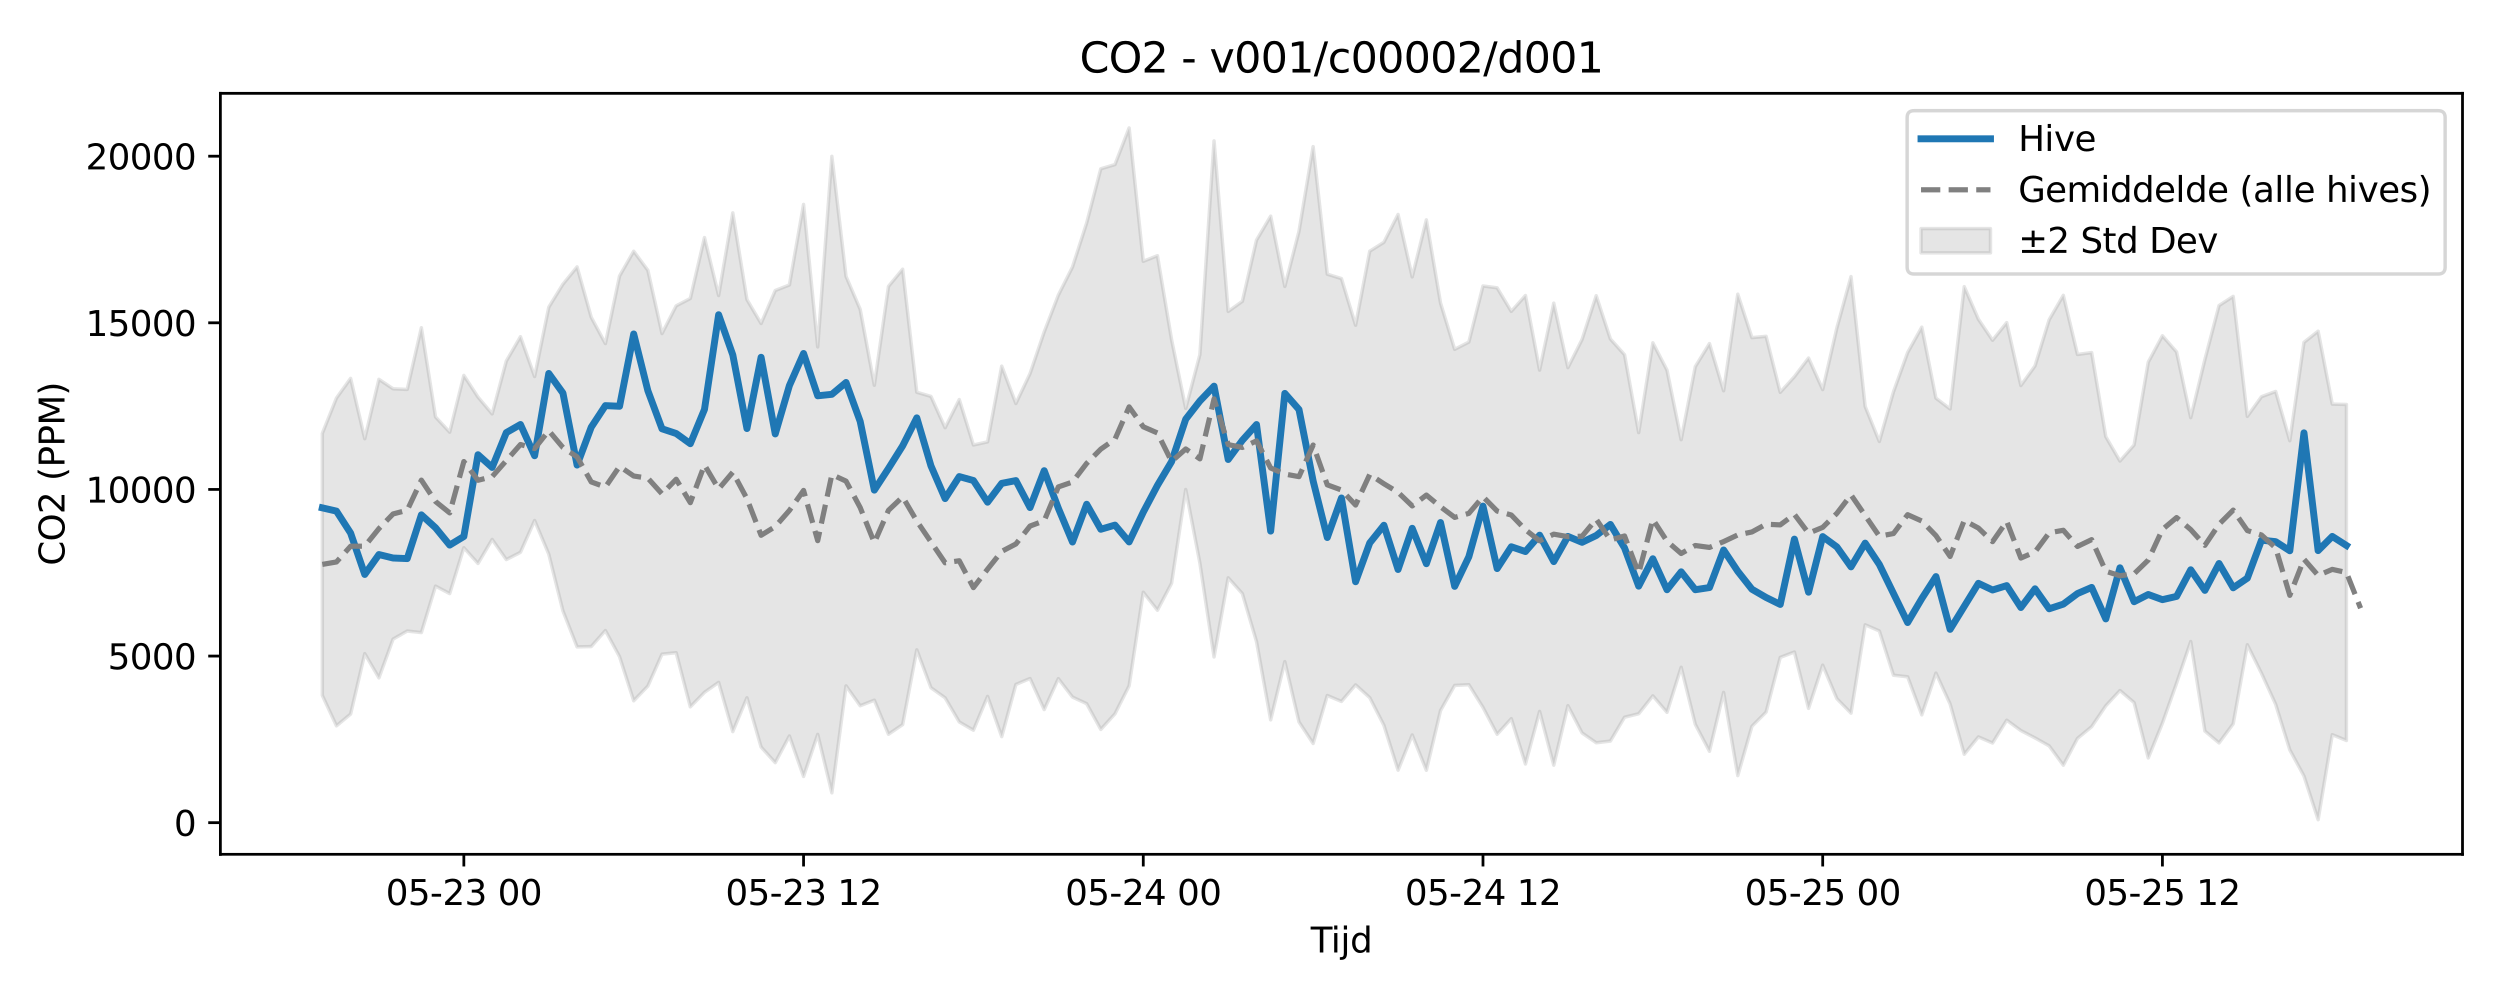 <?xml version="1.0" encoding="utf-8" standalone="no"?>
<!DOCTYPE svg PUBLIC "-//W3C//DTD SVG 1.1//EN"
  "http://www.w3.org/Graphics/SVG/1.1/DTD/svg11.dtd">
<svg xmlns:xlink="http://www.w3.org/1999/xlink" width="720pt" height="288pt" viewBox="0 0 720 288" xmlns="http://www.w3.org/2000/svg" version="1.1">
 <defs>
  <style type="text/css">*{stroke-linejoin: round; stroke-linecap: butt}</style>
 </defs>
 <g id="figure_1">
  <g id="patch_1">
   <path d="M 0 288 
L 720 288 
L 720 0 
L 0 0 
z
" style="fill: #ffffff"/>
  </g>
  <g id="axes_1">
   <g id="patch_2">
    <path d="M 63.47 246.04 
L 709.2 246.04 
L 709.2 26.88 
L 63.47 26.88 
z
" style="fill: #ffffff"/>
   </g>
   <g id="FillBetweenPolyCollection_1">
    <defs>
     <path id="mea0d002035" d="M 92.821 -163.161 
L 92.821 -87.743 
L 96.898 -78.952 
L 100.975 -82.343 
L 105.051 -99.752 
L 109.128 -92.771 
L 113.204 -103.938 
L 117.281 -106.259 
L 121.357 -105.819 
L 125.434 -119.197 
L 129.511 -117.043 
L 133.587 -130.26 
L 137.664 -125.713 
L 141.74 -132.64 
L 145.817 -126.837 
L 149.893 -128.931 
L 153.97 -138.089 
L 158.047 -128.397 
L 162.123 -112.069 
L 166.2 -101.693 
L 170.276 -101.79 
L 174.353 -106.404 
L 178.43 -98.877 
L 182.506 -86.169 
L 186.583 -90.416 
L 190.659 -99.601 
L 194.736 -100.021 
L 198.812 -84.425 
L 202.889 -88.603 
L 206.966 -91.478 
L 211.042 -77.292 
L 215.119 -87.034 
L 219.195 -72.841 
L 223.272 -68.35 
L 227.348 -76.042 
L 231.425 -64.373 
L 235.502 -76.501 
L 239.578 -59.657 
L 243.655 -90.473 
L 247.731 -84.742 
L 251.808 -86.346 
L 255.884 -76.532 
L 259.961 -79.321 
L 264.038 -100.849 
L 268.114 -89.935 
L 272.191 -87.026 
L 276.267 -80.072 
L 280.344 -77.696 
L 284.421 -87.429 
L 288.497 -75.848 
L 292.574 -90.877 
L 296.65 -92.589 
L 300.727 -83.638 
L 304.803 -92.547 
L 308.88 -87.24 
L 312.957 -85.336 
L 317.033 -77.918 
L 321.11 -82.412 
L 325.186 -90.482 
L 329.263 -117.431 
L 333.339 -112.25 
L 337.416 -120.02 
L 341.493 -147.024 
L 345.569 -125.821 
L 349.646 -98.795 
L 353.722 -121.598 
L 357.799 -117.037 
L 361.876 -103.209 
L 365.952 -80.672 
L 370.029 -97.445 
L 374.105 -80.086 
L 378.182 -73.873 
L 382.258 -87.696 
L 386.335 -85.981 
L 390.412 -90.757 
L 394.488 -87.072 
L 398.565 -79.118 
L 402.641 -66.188 
L 406.718 -76.339 
L 410.794 -66.159 
L 414.871 -83.351 
L 418.948 -90.594 
L 423.024 -90.806 
L 427.101 -84.259 
L 431.177 -76.525 
L 435.254 -81.026 
L 439.331 -67.964 
L 443.407 -83.109 
L 447.484 -67.62 
L 451.56 -84.766 
L 455.637 -76.906 
L 459.713 -74.081 
L 463.79 -74.567 
L 467.867 -81.436 
L 471.943 -82.438 
L 476.02 -87.59 
L 480.096 -82.84 
L 484.173 -95.821 
L 488.249 -79.373 
L 492.326 -71.632 
L 496.403 -88.594 
L 500.479 -64.614 
L 504.556 -78.826 
L 508.632 -82.901 
L 512.709 -98.661 
L 516.786 -100.218 
L 520.862 -83.985 
L 524.939 -96.435 
L 529.015 -86.782 
L 533.092 -82.611 
L 537.168 -108.056 
L 541.245 -106.29 
L 545.322 -93.534 
L 549.398 -93.077 
L 553.475 -82.117 
L 557.551 -94.152 
L 561.628 -85.252 
L 565.704 -70.772 
L 569.781 -75.77 
L 573.858 -74.005 
L 577.934 -80.584 
L 582.011 -77.593 
L 586.087 -75.478 
L 590.164 -73.182 
L 594.24 -67.614 
L 598.317 -75.339 
L 602.394 -78.713 
L 606.47 -84.722 
L 610.547 -89.133 
L 614.623 -85.651 
L 618.7 -69.713 
L 622.777 -79.729 
L 626.853 -91.239 
L 630.93 -103.239 
L 635.006 -77.458 
L 639.083 -74.034 
L 643.159 -79.531 
L 647.236 -102.323 
L 651.313 -94.085 
L 655.389 -85.161 
L 659.466 -72.027 
L 663.542 -64.51 
L 667.619 -51.922 
L 671.695 -76.417 
L 675.772 -74.733 
L 675.772 -171.518 
L 675.772 -171.518 
L 671.695 -171.62 
L 667.619 -192.622 
L 663.542 -189.4 
L 659.466 -161.06 
L 655.389 -175.26 
L 651.313 -173.754 
L 647.236 -168.086 
L 643.159 -202.642 
L 639.083 -200.001 
L 635.006 -184.437 
L 630.93 -167.715 
L 626.853 -186.642 
L 622.777 -191.296 
L 618.7 -183.701 
L 614.623 -159.849 
L 610.547 -155.225 
L 606.47 -162.24 
L 602.394 -186.461 
L 598.317 -185.912 
L 594.24 -202.949 
L 590.164 -195.923 
L 586.087 -182.619 
L 582.011 -176.964 
L 577.934 -195.097 
L 573.858 -190.007 
L 569.781 -196.066 
L 565.704 -205.449 
L 561.628 -170.229 
L 557.551 -173.326 
L 553.475 -193.778 
L 549.398 -186.462 
L 545.322 -175.15 
L 541.245 -160.853 
L 537.168 -170.952 
L 533.092 -208.352 
L 529.015 -193.526 
L 524.939 -175.803 
L 520.862 -184.883 
L 516.786 -179.51 
L 512.709 -175.006 
L 508.632 -191.148 
L 504.556 -190.761 
L 500.479 -203.283 
L 496.403 -175.446 
L 492.326 -189.049 
L 488.249 -182.414 
L 484.173 -161.366 
L 480.096 -181.404 
L 476.02 -189.279 
L 471.943 -163.396 
L 467.867 -185.848 
L 463.79 -190.381 
L 459.713 -202.838 
L 455.637 -190.242 
L 451.56 -182.123 
L 447.484 -200.7 
L 443.407 -181.401 
L 439.331 -202.89 
L 435.254 -198.323 
L 431.177 -205.109 
L 427.101 -205.641 
L 423.024 -189.485 
L 418.948 -187.39 
L 414.871 -200.753 
L 410.794 -224.683 
L 406.718 -208.248 
L 402.641 -226.24 
L 398.565 -218.23 
L 394.488 -215.66 
L 390.412 -194.335 
L 386.335 -207.772 
L 382.258 -209.036 
L 378.182 -245.778 
L 374.105 -221.371 
L 370.029 -205.503 
L 365.952 -225.753 
L 361.876 -218.851 
L 357.799 -201.218 
L 353.722 -198.311 
L 349.646 -247.429 
L 345.569 -185.879 
L 341.493 -170.373 
L 337.416 -190.18 
L 333.339 -214.366 
L 329.263 -212.741 
L 325.186 -251.158 
L 321.11 -240.605 
L 317.033 -239.387 
L 312.957 -223.767 
L 308.88 -211.12 
L 304.803 -202.992 
L 300.727 -192.398 
L 296.65 -180.41 
L 292.574 -171.786 
L 288.497 -182.557 
L 284.421 -160.742 
L 280.344 -159.839 
L 276.267 -172.931 
L 272.191 -164.815 
L 268.114 -173.835 
L 264.038 -175.037 
L 259.961 -210.468 
L 255.884 -205.534 
L 251.808 -177.049 
L 247.731 -198.919 
L 243.655 -208.406 
L 239.578 -242.985 
L 235.502 -188.082 
L 231.425 -229.139 
L 227.348 -205.933 
L 223.272 -204.336 
L 219.195 -194.834 
L 215.119 -201.726 
L 211.042 -226.701 
L 206.966 -202.883 
L 202.889 -219.581 
L 198.812 -202.042 
L 194.736 -199.921 
L 190.659 -191.937 
L 186.583 -210.152 
L 182.506 -215.646 
L 178.43 -208.51 
L 174.353 -189.04 
L 170.276 -196.628 
L 166.2 -211.141 
L 162.123 -206.159 
L 158.047 -199.535 
L 153.97 -179.556 
L 149.893 -191.032 
L 145.817 -184.009 
L 141.74 -168.8 
L 137.664 -173.645 
L 133.587 -179.886 
L 129.511 -163.53 
L 125.434 -167.922 
L 121.357 -193.618 
L 117.281 -175.843 
L 113.204 -176.03 
L 109.128 -178.758 
L 105.051 -161.642 
L 100.975 -179.026 
L 96.898 -173.356 
L 92.821 -163.161 
z
" style="stroke: #808080; stroke-opacity: 0.2"/>
    </defs>
    <g clip-path="url(#pd34d9502cb)">
     <use xlink:href="#mea0d002035" x="0" y="288" style="fill: #808080; fill-opacity: 0.2; stroke: #808080; stroke-opacity: 0.2"/>
    </g>
   </g>
   <g id="matplotlib.axis_1">
    <g id="xtick_1">
     <g id="line2d_1">
      <defs>
       <path id="mb3499cf9d2" d="M 0 0 
L 0 3.5 
" style="stroke: #000000; stroke-width: 0.8"/>
      </defs>
      <g>
       <use xlink:href="#mb3499cf9d2" x="133.587" y="246.04" style="stroke: #000000; stroke-width: 0.8"/>
      </g>
     </g>
     <g id="text_1">
      <!-- 05-23 00 -->
      <g transform="translate(111.107 260.638) scale(0.1 -0.1)">
       <defs>
        <path id="DejaVuSans-30" d="M 2034 4250 
Q 1547 4250 1301 3770 
Q 1056 3291 1056 2328 
Q 1056 1369 1301 889 
Q 1547 409 2034 409 
Q 2525 409 2770 889 
Q 3016 1369 3016 2328 
Q 3016 3291 2770 3770 
Q 2525 4250 2034 4250 
z
M 2034 4750 
Q 2819 4750 3233 4129 
Q 3647 3509 3647 2328 
Q 3647 1150 3233 529 
Q 2819 -91 2034 -91 
Q 1250 -91 836 529 
Q 422 1150 422 2328 
Q 422 3509 836 4129 
Q 1250 4750 2034 4750 
z
" transform="scale(0.016)"/>
        <path id="DejaVuSans-35" d="M 691 4666 
L 3169 4666 
L 3169 4134 
L 1269 4134 
L 1269 2991 
Q 1406 3038 1543 3061 
Q 1681 3084 1819 3084 
Q 2600 3084 3056 2656 
Q 3513 2228 3513 1497 
Q 3513 744 3044 326 
Q 2575 -91 1722 -91 
Q 1428 -91 1123 -41 
Q 819 9 494 109 
L 494 744 
Q 775 591 1075 516 
Q 1375 441 1709 441 
Q 2250 441 2565 725 
Q 2881 1009 2881 1497 
Q 2881 1984 2565 2268 
Q 2250 2553 1709 2553 
Q 1456 2553 1204 2497 
Q 953 2441 691 2322 
L 691 4666 
z
" transform="scale(0.016)"/>
        <path id="DejaVuSans-2d" d="M 313 2009 
L 1997 2009 
L 1997 1497 
L 313 1497 
L 313 2009 
z
" transform="scale(0.016)"/>
        <path id="DejaVuSans-32" d="M 1228 531 
L 3431 531 
L 3431 0 
L 469 0 
L 469 531 
Q 828 903 1448 1529 
Q 2069 2156 2228 2338 
Q 2531 2678 2651 2914 
Q 2772 3150 2772 3378 
Q 2772 3750 2511 3984 
Q 2250 4219 1831 4219 
Q 1534 4219 1204 4116 
Q 875 4013 500 3803 
L 500 4441 
Q 881 4594 1212 4672 
Q 1544 4750 1819 4750 
Q 2544 4750 2975 4387 
Q 3406 4025 3406 3419 
Q 3406 3131 3298 2873 
Q 3191 2616 2906 2266 
Q 2828 2175 2409 1742 
Q 1991 1309 1228 531 
z
" transform="scale(0.016)"/>
        <path id="DejaVuSans-33" d="M 2597 2516 
Q 3050 2419 3304 2112 
Q 3559 1806 3559 1356 
Q 3559 666 3084 287 
Q 2609 -91 1734 -91 
Q 1441 -91 1130 -33 
Q 819 25 488 141 
L 488 750 
Q 750 597 1062 519 
Q 1375 441 1716 441 
Q 2309 441 2620 675 
Q 2931 909 2931 1356 
Q 2931 1769 2642 2001 
Q 2353 2234 1838 2234 
L 1294 2234 
L 1294 2753 
L 1863 2753 
Q 2328 2753 2575 2939 
Q 2822 3125 2822 3475 
Q 2822 3834 2567 4026 
Q 2313 4219 1838 4219 
Q 1578 4219 1281 4162 
Q 984 4106 628 3988 
L 628 4550 
Q 988 4650 1302 4700 
Q 1616 4750 1894 4750 
Q 2613 4750 3031 4423 
Q 3450 4097 3450 3541 
Q 3450 3153 3228 2886 
Q 3006 2619 2597 2516 
z
" transform="scale(0.016)"/>
        <path id="DejaVuSans-20" transform="scale(0.016)"/>
       </defs>
       <use xlink:href="#DejaVuSans-30"/>
       <use xlink:href="#DejaVuSans-35" transform="translate(63.623 0)"/>
       <use xlink:href="#DejaVuSans-2d" transform="translate(127.246 0)"/>
       <use xlink:href="#DejaVuSans-32" transform="translate(163.33 0)"/>
       <use xlink:href="#DejaVuSans-33" transform="translate(226.953 0)"/>
       <use xlink:href="#DejaVuSans-20" transform="translate(290.576 0)"/>
       <use xlink:href="#DejaVuSans-30" transform="translate(322.363 0)"/>
       <use xlink:href="#DejaVuSans-30" transform="translate(385.986 0)"/>
      </g>
     </g>
    </g>
    <g id="xtick_2">
     <g id="line2d_2">
      <g>
       <use xlink:href="#mb3499cf9d2" x="231.425" y="246.04" style="stroke: #000000; stroke-width: 0.8"/>
      </g>
     </g>
     <g id="text_2">
      <!-- 05-23 12 -->
      <g transform="translate(208.945 260.638) scale(0.1 -0.1)">
       <defs>
        <path id="DejaVuSans-31" d="M 794 531 
L 1825 531 
L 1825 4091 
L 703 3866 
L 703 4441 
L 1819 4666 
L 2450 4666 
L 2450 531 
L 3481 531 
L 3481 0 
L 794 0 
L 794 531 
z
" transform="scale(0.016)"/>
       </defs>
       <use xlink:href="#DejaVuSans-30"/>
       <use xlink:href="#DejaVuSans-35" transform="translate(63.623 0)"/>
       <use xlink:href="#DejaVuSans-2d" transform="translate(127.246 0)"/>
       <use xlink:href="#DejaVuSans-32" transform="translate(163.33 0)"/>
       <use xlink:href="#DejaVuSans-33" transform="translate(226.953 0)"/>
       <use xlink:href="#DejaVuSans-20" transform="translate(290.576 0)"/>
       <use xlink:href="#DejaVuSans-31" transform="translate(322.363 0)"/>
       <use xlink:href="#DejaVuSans-32" transform="translate(385.986 0)"/>
      </g>
     </g>
    </g>
    <g id="xtick_3">
     <g id="line2d_3">
      <g>
       <use xlink:href="#mb3499cf9d2" x="329.263" y="246.04" style="stroke: #000000; stroke-width: 0.8"/>
      </g>
     </g>
     <g id="text_3">
      <!-- 05-24 00 -->
      <g transform="translate(306.782 260.638) scale(0.1 -0.1)">
       <defs>
        <path id="DejaVuSans-34" d="M 2419 4116 
L 825 1625 
L 2419 1625 
L 2419 4116 
z
M 2253 4666 
L 3047 4666 
L 3047 1625 
L 3713 1625 
L 3713 1100 
L 3047 1100 
L 3047 0 
L 2419 0 
L 2419 1100 
L 313 1100 
L 313 1709 
L 2253 4666 
z
" transform="scale(0.016)"/>
       </defs>
       <use xlink:href="#DejaVuSans-30"/>
       <use xlink:href="#DejaVuSans-35" transform="translate(63.623 0)"/>
       <use xlink:href="#DejaVuSans-2d" transform="translate(127.246 0)"/>
       <use xlink:href="#DejaVuSans-32" transform="translate(163.33 0)"/>
       <use xlink:href="#DejaVuSans-34" transform="translate(226.953 0)"/>
       <use xlink:href="#DejaVuSans-20" transform="translate(290.576 0)"/>
       <use xlink:href="#DejaVuSans-30" transform="translate(322.363 0)"/>
       <use xlink:href="#DejaVuSans-30" transform="translate(385.986 0)"/>
      </g>
     </g>
    </g>
    <g id="xtick_4">
     <g id="line2d_4">
      <g>
       <use xlink:href="#mb3499cf9d2" x="427.101" y="246.04" style="stroke: #000000; stroke-width: 0.8"/>
      </g>
     </g>
     <g id="text_4">
      <!-- 05-24 12 -->
      <g transform="translate(404.62 260.638) scale(0.1 -0.1)">
       <use xlink:href="#DejaVuSans-30"/>
       <use xlink:href="#DejaVuSans-35" transform="translate(63.623 0)"/>
       <use xlink:href="#DejaVuSans-2d" transform="translate(127.246 0)"/>
       <use xlink:href="#DejaVuSans-32" transform="translate(163.33 0)"/>
       <use xlink:href="#DejaVuSans-34" transform="translate(226.953 0)"/>
       <use xlink:href="#DejaVuSans-20" transform="translate(290.576 0)"/>
       <use xlink:href="#DejaVuSans-31" transform="translate(322.363 0)"/>
       <use xlink:href="#DejaVuSans-32" transform="translate(385.986 0)"/>
      </g>
     </g>
    </g>
    <g id="xtick_5">
     <g id="line2d_5">
      <g>
       <use xlink:href="#mb3499cf9d2" x="524.939" y="246.04" style="stroke: #000000; stroke-width: 0.8"/>
      </g>
     </g>
     <g id="text_5">
      <!-- 05-25 00 -->
      <g transform="translate(502.458 260.638) scale(0.1 -0.1)">
       <use xlink:href="#DejaVuSans-30"/>
       <use xlink:href="#DejaVuSans-35" transform="translate(63.623 0)"/>
       <use xlink:href="#DejaVuSans-2d" transform="translate(127.246 0)"/>
       <use xlink:href="#DejaVuSans-32" transform="translate(163.33 0)"/>
       <use xlink:href="#DejaVuSans-35" transform="translate(226.953 0)"/>
       <use xlink:href="#DejaVuSans-20" transform="translate(290.576 0)"/>
       <use xlink:href="#DejaVuSans-30" transform="translate(322.363 0)"/>
       <use xlink:href="#DejaVuSans-30" transform="translate(385.986 0)"/>
      </g>
     </g>
    </g>
    <g id="xtick_6">
     <g id="line2d_6">
      <g>
       <use xlink:href="#mb3499cf9d2" x="622.777" y="246.04" style="stroke: #000000; stroke-width: 0.8"/>
      </g>
     </g>
     <g id="text_6">
      <!-- 05-25 12 -->
      <g transform="translate(600.296 260.638) scale(0.1 -0.1)">
       <use xlink:href="#DejaVuSans-30"/>
       <use xlink:href="#DejaVuSans-35" transform="translate(63.623 0)"/>
       <use xlink:href="#DejaVuSans-2d" transform="translate(127.246 0)"/>
       <use xlink:href="#DejaVuSans-32" transform="translate(163.33 0)"/>
       <use xlink:href="#DejaVuSans-35" transform="translate(226.953 0)"/>
       <use xlink:href="#DejaVuSans-20" transform="translate(290.576 0)"/>
       <use xlink:href="#DejaVuSans-31" transform="translate(322.363 0)"/>
       <use xlink:href="#DejaVuSans-32" transform="translate(385.986 0)"/>
      </g>
     </g>
    </g>
    <g id="text_7">
     <!-- Tijd -->
     <g transform="translate(377.485 274.317) scale(0.1 -0.1)">
      <defs>
       <path id="DejaVuSans-54" d="M -19 4666 
L 3928 4666 
L 3928 4134 
L 2272 4134 
L 2272 0 
L 1638 0 
L 1638 4134 
L -19 4134 
L -19 4666 
z
" transform="scale(0.016)"/>
       <path id="DejaVuSans-69" d="M 603 3500 
L 1178 3500 
L 1178 0 
L 603 0 
L 603 3500 
z
M 603 4863 
L 1178 4863 
L 1178 4134 
L 603 4134 
L 603 4863 
z
" transform="scale(0.016)"/>
       <path id="DejaVuSans-6a" d="M 603 3500 
L 1178 3500 
L 1178 -63 
Q 1178 -731 923 -1031 
Q 669 -1331 103 -1331 
L -116 -1331 
L -116 -844 
L 38 -844 
Q 366 -844 484 -692 
Q 603 -541 603 -63 
L 603 3500 
z
M 603 4863 
L 1178 4863 
L 1178 4134 
L 603 4134 
L 603 4863 
z
" transform="scale(0.016)"/>
       <path id="DejaVuSans-64" d="M 2906 2969 
L 2906 4863 
L 3481 4863 
L 3481 0 
L 2906 0 
L 2906 525 
Q 2725 213 2448 61 
Q 2172 -91 1784 -91 
Q 1150 -91 751 415 
Q 353 922 353 1747 
Q 353 2572 751 3078 
Q 1150 3584 1784 3584 
Q 2172 3584 2448 3432 
Q 2725 3281 2906 2969 
z
M 947 1747 
Q 947 1113 1208 752 
Q 1469 391 1925 391 
Q 2381 391 2643 752 
Q 2906 1113 2906 1747 
Q 2906 2381 2643 2742 
Q 2381 3103 1925 3103 
Q 1469 3103 1208 2742 
Q 947 2381 947 1747 
z
" transform="scale(0.016)"/>
      </defs>
      <use xlink:href="#DejaVuSans-54"/>
      <use xlink:href="#DejaVuSans-69" transform="translate(57.959 0)"/>
      <use xlink:href="#DejaVuSans-6a" transform="translate(85.742 0)"/>
      <use xlink:href="#DejaVuSans-64" transform="translate(113.525 0)"/>
     </g>
    </g>
   </g>
   <g id="matplotlib.axis_2">
    <g id="ytick_1">
     <g id="line2d_7">
      <defs>
       <path id="m9dde29106c" d="M 0 0 
L -3.5 0 
" style="stroke: #000000; stroke-width: 0.8"/>
      </defs>
      <g>
       <use xlink:href="#m9dde29106c" x="63.47" y="236.93" style="stroke: #000000; stroke-width: 0.8"/>
      </g>
     </g>
     <g id="text_8">
      <!-- 0 -->
      <g transform="translate(50.108 240.729) scale(0.1 -0.1)">
       <use xlink:href="#DejaVuSans-30"/>
      </g>
     </g>
    </g>
    <g id="ytick_2">
     <g id="line2d_8">
      <g>
       <use xlink:href="#m9dde29106c" x="63.47" y="188.943" style="stroke: #000000; stroke-width: 0.8"/>
      </g>
     </g>
     <g id="text_9">
      <!-- 5000 -->
      <g transform="translate(31.02 192.742) scale(0.1 -0.1)">
       <use xlink:href="#DejaVuSans-35"/>
       <use xlink:href="#DejaVuSans-30" transform="translate(63.623 0)"/>
       <use xlink:href="#DejaVuSans-30" transform="translate(127.246 0)"/>
       <use xlink:href="#DejaVuSans-30" transform="translate(190.869 0)"/>
      </g>
     </g>
    </g>
    <g id="ytick_3">
     <g id="line2d_9">
      <g>
       <use xlink:href="#m9dde29106c" x="63.47" y="140.956" style="stroke: #000000; stroke-width: 0.8"/>
      </g>
     </g>
     <g id="text_10">
      <!-- 10000 -->
      <g transform="translate(24.657 144.756) scale(0.1 -0.1)">
       <use xlink:href="#DejaVuSans-31"/>
       <use xlink:href="#DejaVuSans-30" transform="translate(63.623 0)"/>
       <use xlink:href="#DejaVuSans-30" transform="translate(127.246 0)"/>
       <use xlink:href="#DejaVuSans-30" transform="translate(190.869 0)"/>
       <use xlink:href="#DejaVuSans-30" transform="translate(254.492 0)"/>
      </g>
     </g>
    </g>
    <g id="ytick_4">
     <g id="line2d_10">
      <g>
       <use xlink:href="#m9dde29106c" x="63.47" y="92.969" style="stroke: #000000; stroke-width: 0.8"/>
      </g>
     </g>
     <g id="text_11">
      <!-- 15000 -->
      <g transform="translate(24.657 96.769) scale(0.1 -0.1)">
       <use xlink:href="#DejaVuSans-31"/>
       <use xlink:href="#DejaVuSans-35" transform="translate(63.623 0)"/>
       <use xlink:href="#DejaVuSans-30" transform="translate(127.246 0)"/>
       <use xlink:href="#DejaVuSans-30" transform="translate(190.869 0)"/>
       <use xlink:href="#DejaVuSans-30" transform="translate(254.492 0)"/>
      </g>
     </g>
    </g>
    <g id="ytick_5">
     <g id="line2d_11">
      <g>
       <use xlink:href="#m9dde29106c" x="63.47" y="44.982" style="stroke: #000000; stroke-width: 0.8"/>
      </g>
     </g>
     <g id="text_12">
      <!-- 20000 -->
      <g transform="translate(24.657 48.782) scale(0.1 -0.1)">
       <use xlink:href="#DejaVuSans-32"/>
       <use xlink:href="#DejaVuSans-30" transform="translate(63.623 0)"/>
       <use xlink:href="#DejaVuSans-30" transform="translate(127.246 0)"/>
       <use xlink:href="#DejaVuSans-30" transform="translate(190.869 0)"/>
       <use xlink:href="#DejaVuSans-30" transform="translate(254.492 0)"/>
      </g>
     </g>
    </g>
    <g id="text_13">
     <!-- CO2 (PPM) -->
     <g transform="translate(18.578 162.903) rotate(-90) scale(0.1 -0.1)">
      <defs>
       <path id="DejaVuSans-43" d="M 4122 4306 
L 4122 3641 
Q 3803 3938 3442 4084 
Q 3081 4231 2675 4231 
Q 1875 4231 1450 3742 
Q 1025 3253 1025 2328 
Q 1025 1406 1450 917 
Q 1875 428 2675 428 
Q 3081 428 3442 575 
Q 3803 722 4122 1019 
L 4122 359 
Q 3791 134 3420 21 
Q 3050 -91 2638 -91 
Q 1578 -91 968 557 
Q 359 1206 359 2328 
Q 359 3453 968 4101 
Q 1578 4750 2638 4750 
Q 3056 4750 3426 4639 
Q 3797 4528 4122 4306 
z
" transform="scale(0.016)"/>
       <path id="DejaVuSans-4f" d="M 2522 4238 
Q 1834 4238 1429 3725 
Q 1025 3213 1025 2328 
Q 1025 1447 1429 934 
Q 1834 422 2522 422 
Q 3209 422 3611 934 
Q 4013 1447 4013 2328 
Q 4013 3213 3611 3725 
Q 3209 4238 2522 4238 
z
M 2522 4750 
Q 3503 4750 4090 4092 
Q 4678 3434 4678 2328 
Q 4678 1225 4090 567 
Q 3503 -91 2522 -91 
Q 1538 -91 948 565 
Q 359 1222 359 2328 
Q 359 3434 948 4092 
Q 1538 4750 2522 4750 
z
" transform="scale(0.016)"/>
       <path id="DejaVuSans-28" d="M 1984 4856 
Q 1566 4138 1362 3434 
Q 1159 2731 1159 2009 
Q 1159 1288 1364 580 
Q 1569 -128 1984 -844 
L 1484 -844 
Q 1016 -109 783 600 
Q 550 1309 550 2009 
Q 550 2706 781 3412 
Q 1013 4119 1484 4856 
L 1984 4856 
z
" transform="scale(0.016)"/>
       <path id="DejaVuSans-50" d="M 1259 4147 
L 1259 2394 
L 2053 2394 
Q 2494 2394 2734 2622 
Q 2975 2850 2975 3272 
Q 2975 3691 2734 3919 
Q 2494 4147 2053 4147 
L 1259 4147 
z
M 628 4666 
L 2053 4666 
Q 2838 4666 3239 4311 
Q 3641 3956 3641 3272 
Q 3641 2581 3239 2228 
Q 2838 1875 2053 1875 
L 1259 1875 
L 1259 0 
L 628 0 
L 628 4666 
z
" transform="scale(0.016)"/>
       <path id="DejaVuSans-4d" d="M 628 4666 
L 1569 4666 
L 2759 1491 
L 3956 4666 
L 4897 4666 
L 4897 0 
L 4281 0 
L 4281 4097 
L 3078 897 
L 2444 897 
L 1241 4097 
L 1241 0 
L 628 0 
L 628 4666 
z
" transform="scale(0.016)"/>
       <path id="DejaVuSans-29" d="M 513 4856 
L 1013 4856 
Q 1481 4119 1714 3412 
Q 1947 2706 1947 2009 
Q 1947 1309 1714 600 
Q 1481 -109 1013 -844 
L 513 -844 
Q 928 -128 1133 580 
Q 1338 1288 1338 2009 
Q 1338 2731 1133 3434 
Q 928 4138 513 4856 
z
" transform="scale(0.016)"/>
      </defs>
      <use xlink:href="#DejaVuSans-43"/>
      <use xlink:href="#DejaVuSans-4f" transform="translate(69.824 0)"/>
      <use xlink:href="#DejaVuSans-32" transform="translate(148.535 0)"/>
      <use xlink:href="#DejaVuSans-20" transform="translate(212.158 0)"/>
      <use xlink:href="#DejaVuSans-28" transform="translate(243.945 0)"/>
      <use xlink:href="#DejaVuSans-50" transform="translate(282.959 0)"/>
      <use xlink:href="#DejaVuSans-50" transform="translate(343.262 0)"/>
      <use xlink:href="#DejaVuSans-4d" transform="translate(403.564 0)"/>
      <use xlink:href="#DejaVuSans-29" transform="translate(489.844 0)"/>
     </g>
    </g>
   </g>
   <g id="line2d_12">
    <path d="M 92.821 146.264 
L 96.898 147.198 
L 100.975 153.526 
L 105.051 165.439 
L 109.128 159.71 
L 113.204 160.708 
L 117.281 160.874 
L 121.357 148.279 
L 125.434 151.996 
L 129.511 156.984 
L 133.587 154.505 
L 137.664 130.965 
L 141.74 134.616 
L 145.817 124.593 
L 149.893 122.257 
L 153.97 131.25 
L 158.047 107.557 
L 162.123 113.201 
L 166.2 133.937 
L 170.276 123.028 
L 174.353 116.819 
L 178.43 117.006 
L 182.506 96.185 
L 186.583 112.519 
L 190.659 123.492 
L 194.736 124.845 
L 198.812 127.784 
L 202.889 117.916 
L 206.966 90.647 
L 211.042 102.212 
L 215.119 123.417 
L 219.195 102.903 
L 223.272 124.97 
L 227.348 111.041 
L 231.425 101.805 
L 235.502 113.988 
L 239.578 113.562 
L 243.655 110.153 
L 247.731 121.362 
L 251.808 141.151 
L 255.884 134.904 
L 259.961 128.4 
L 264.038 120.348 
L 268.114 134.168 
L 272.191 143.591 
L 276.267 137.255 
L 280.344 138.389 
L 284.421 144.629 
L 288.497 139.206 
L 292.574 138.41 
L 296.65 146.177 
L 300.727 135.563 
L 304.803 146.376 
L 308.88 156.101 
L 312.957 145.23 
L 317.033 152.428 
L 321.11 151.232 
L 325.186 156.072 
L 329.263 147.508 
L 333.339 139.795 
L 337.416 132.946 
L 341.493 120.722 
L 345.569 115.491 
L 349.646 111.219 
L 353.722 132.331 
L 357.799 126.805 
L 361.876 122.27 
L 365.952 152.953 
L 370.029 113.303 
L 374.105 117.937 
L 378.182 138.522 
L 382.258 154.801 
L 386.335 143.426 
L 390.412 167.536 
L 394.488 156.366 
L 398.565 151.278 
L 402.641 164.012 
L 406.718 152.152 
L 410.794 162.346 
L 414.871 150.491 
L 418.948 168.87 
L 423.024 160.353 
L 427.101 145.765 
L 431.177 163.744 
L 435.254 157.469 
L 439.331 158.846 
L 443.407 154.13 
L 447.484 161.739 
L 451.56 154.489 
L 455.637 156.187 
L 459.713 154.229 
L 463.79 151.04 
L 467.867 157.804 
L 471.943 168.811 
L 476.02 160.925 
L 480.096 169.841 
L 484.173 164.687 
L 488.249 169.841 
L 492.326 169.217 
L 496.403 158.401 
L 500.479 164.534 
L 504.556 169.7 
L 508.632 172.068 
L 512.709 174.077 
L 516.786 155.272 
L 520.862 170.551 
L 524.939 154.537 
L 529.015 157.515 
L 533.092 163.254 
L 537.168 156.424 
L 541.245 162.56 
L 549.398 179.288 
L 553.475 172.393 
L 557.551 166.058 
L 561.628 181.251 
L 569.781 167.999 
L 573.858 169.921 
L 577.934 168.654 
L 582.011 174.96 
L 586.087 169.576 
L 590.164 175.331 
L 594.24 173.99 
L 598.317 170.943 
L 602.394 169.177 
L 606.47 178.242 
L 610.547 163.529 
L 614.623 173.293 
L 618.7 171.214 
L 622.777 172.701 
L 626.853 171.764 
L 630.93 164.099 
L 635.006 170.027 
L 639.083 162.291 
L 643.159 169.283 
L 647.236 166.509 
L 651.313 155.568 
L 655.389 155.995 
L 659.466 158.62 
L 663.542 124.663 
L 667.619 158.572 
L 671.695 154.492 
L 675.772 157.094 
L 675.772 157.094 
" clip-path="url(#pd34d9502cb)" style="fill: none; stroke: #1f77b4; stroke-width: 2; stroke-linecap: square"/>
   </g>
   <g id="line2d_13">
    <path d="M 92.821 162.548 
L 96.898 161.846 
L 100.975 157.316 
L 105.051 157.303 
L 109.128 152.235 
L 113.204 148.016 
L 117.281 146.949 
L 121.357 138.281 
L 125.434 144.44 
L 129.511 147.714 
L 133.587 132.927 
L 137.664 138.321 
L 141.74 137.28 
L 149.893 128.018 
L 153.97 129.177 
L 158.047 124.034 
L 162.123 128.886 
L 166.2 131.583 
L 170.276 138.791 
L 174.353 140.278 
L 178.43 134.307 
L 182.506 137.093 
L 186.583 137.716 
L 190.659 142.231 
L 194.736 138.029 
L 198.812 144.766 
L 202.889 133.908 
L 206.966 140.82 
L 211.042 136.004 
L 215.119 143.62 
L 219.195 154.163 
L 223.272 151.657 
L 227.348 147.013 
L 231.425 141.244 
L 235.502 155.708 
L 239.578 136.679 
L 243.655 138.561 
L 247.731 146.17 
L 251.808 156.303 
L 255.884 146.967 
L 259.961 143.106 
L 264.038 150.057 
L 272.191 162.08 
L 276.267 161.499 
L 280.344 169.233 
L 284.421 163.915 
L 288.497 158.798 
L 292.574 156.668 
L 296.65 151.501 
L 300.727 149.982 
L 304.803 140.231 
L 308.88 138.82 
L 312.957 133.448 
L 317.033 129.347 
L 321.11 126.491 
L 325.186 117.18 
L 329.263 122.914 
L 333.339 124.692 
L 337.416 132.9 
L 341.493 129.302 
L 345.569 132.15 
L 349.646 114.888 
L 353.722 128.045 
L 357.799 128.872 
L 361.876 126.97 
L 365.952 134.787 
L 370.029 136.526 
L 374.105 137.271 
L 378.182 128.174 
L 382.258 139.634 
L 386.335 141.124 
L 390.412 145.454 
L 394.488 136.634 
L 398.565 139.326 
L 402.641 141.786 
L 406.718 145.706 
L 410.794 142.579 
L 414.871 145.948 
L 418.948 149.008 
L 423.024 147.854 
L 427.101 143.05 
L 431.177 147.183 
L 435.254 148.325 
L 439.331 152.573 
L 443.407 155.745 
L 447.484 153.84 
L 451.56 154.555 
L 455.637 154.426 
L 459.713 149.54 
L 463.79 155.526 
L 467.867 154.358 
L 471.943 165.083 
L 476.02 149.566 
L 480.096 155.878 
L 484.173 159.407 
L 488.249 157.107 
L 492.326 157.66 
L 496.403 155.98 
L 500.479 154.051 
L 504.556 153.206 
L 508.632 150.975 
L 512.709 151.166 
L 516.786 148.136 
L 520.862 153.566 
L 524.939 151.881 
L 529.015 147.846 
L 533.092 142.519 
L 541.245 154.428 
L 545.322 153.658 
L 549.398 148.23 
L 553.475 150.052 
L 557.551 154.261 
L 561.628 160.259 
L 565.704 149.889 
L 569.781 152.082 
L 573.858 155.994 
L 577.934 150.159 
L 582.011 160.721 
L 586.087 158.951 
L 590.164 153.447 
L 594.24 152.719 
L 598.317 157.374 
L 602.394 155.413 
L 606.47 164.519 
L 610.547 165.821 
L 614.623 165.25 
L 618.7 161.293 
L 622.777 152.488 
L 626.853 149.06 
L 630.93 152.523 
L 635.006 157.053 
L 639.083 150.983 
L 643.159 146.913 
L 647.236 152.796 
L 651.313 154.08 
L 655.389 157.79 
L 659.466 171.457 
L 663.542 161.045 
L 667.619 165.728 
L 671.695 163.981 
L 675.772 164.874 
L 679.849 175.161 
L 679.849 175.161 
" clip-path="url(#pd34d9502cb)" style="fill: none; stroke-dasharray: 5.55,2.4; stroke-dashoffset: 0; stroke: #808080; stroke-width: 1.5"/>
   </g>
   <g id="patch_3">
    <path d="M 63.47 246.04 
L 63.47 26.88 
" style="fill: none; stroke: #000000; stroke-width: 0.8; stroke-linejoin: miter; stroke-linecap: square"/>
   </g>
   <g id="patch_4">
    <path d="M 709.2 246.04 
L 709.2 26.88 
" style="fill: none; stroke: #000000; stroke-width: 0.8; stroke-linejoin: miter; stroke-linecap: square"/>
   </g>
   <g id="patch_5">
    <path d="M 63.47 246.04 
L 709.2 246.04 
" style="fill: none; stroke: #000000; stroke-width: 0.8; stroke-linejoin: miter; stroke-linecap: square"/>
   </g>
   <g id="patch_6">
    <path d="M 63.47 26.88 
L 709.2 26.88 
" style="fill: none; stroke: #000000; stroke-width: 0.8; stroke-linejoin: miter; stroke-linecap: square"/>
   </g>
   <g id="text_14">
    <!-- CO2 - v001/c00002/d001 -->
    <g transform="translate(310.932 20.88) scale(0.12 -0.12)">
     <defs>
      <path id="DejaVuSans-76" d="M 191 3500 
L 800 3500 
L 1894 563 
L 2988 3500 
L 3597 3500 
L 2284 0 
L 1503 0 
L 191 3500 
z
" transform="scale(0.016)"/>
      <path id="DejaVuSans-2f" d="M 1625 4666 
L 2156 4666 
L 531 -594 
L 0 -594 
L 1625 4666 
z
" transform="scale(0.016)"/>
      <path id="DejaVuSans-63" d="M 3122 3366 
L 3122 2828 
Q 2878 2963 2633 3030 
Q 2388 3097 2138 3097 
Q 1578 3097 1268 2742 
Q 959 2388 959 1747 
Q 959 1106 1268 751 
Q 1578 397 2138 397 
Q 2388 397 2633 464 
Q 2878 531 3122 666 
L 3122 134 
Q 2881 22 2623 -34 
Q 2366 -91 2075 -91 
Q 1284 -91 818 406 
Q 353 903 353 1747 
Q 353 2603 823 3093 
Q 1294 3584 2113 3584 
Q 2378 3584 2631 3529 
Q 2884 3475 3122 3366 
z
" transform="scale(0.016)"/>
     </defs>
     <use xlink:href="#DejaVuSans-43"/>
     <use xlink:href="#DejaVuSans-4f" transform="translate(69.824 0)"/>
     <use xlink:href="#DejaVuSans-32" transform="translate(148.535 0)"/>
     <use xlink:href="#DejaVuSans-20" transform="translate(212.158 0)"/>
     <use xlink:href="#DejaVuSans-2d" transform="translate(243.945 0)"/>
     <use xlink:href="#DejaVuSans-20" transform="translate(280.029 0)"/>
     <use xlink:href="#DejaVuSans-76" transform="translate(311.816 0)"/>
     <use xlink:href="#DejaVuSans-30" transform="translate(370.996 0)"/>
     <use xlink:href="#DejaVuSans-30" transform="translate(434.619 0)"/>
     <use xlink:href="#DejaVuSans-31" transform="translate(498.242 0)"/>
     <use xlink:href="#DejaVuSans-2f" transform="translate(561.865 0)"/>
     <use xlink:href="#DejaVuSans-63" transform="translate(595.557 0)"/>
     <use xlink:href="#DejaVuSans-30" transform="translate(650.537 0)"/>
     <use xlink:href="#DejaVuSans-30" transform="translate(714.16 0)"/>
     <use xlink:href="#DejaVuSans-30" transform="translate(777.783 0)"/>
     <use xlink:href="#DejaVuSans-30" transform="translate(841.406 0)"/>
     <use xlink:href="#DejaVuSans-32" transform="translate(905.029 0)"/>
     <use xlink:href="#DejaVuSans-2f" transform="translate(968.652 0)"/>
     <use xlink:href="#DejaVuSans-64" transform="translate(1002.344 0)"/>
     <use xlink:href="#DejaVuSans-30" transform="translate(1065.82 0)"/>
     <use xlink:href="#DejaVuSans-30" transform="translate(1129.443 0)"/>
     <use xlink:href="#DejaVuSans-31" transform="translate(1193.066 0)"/>
    </g>
   </g>
   <g id="legend_1">
    <g id="patch_7">
     <path d="M 551.256 78.914 
L 702.2 78.914 
Q 704.2 78.914 704.2 76.914 
L 704.2 33.88 
Q 704.2 31.88 702.2 31.88 
L 551.256 31.88 
Q 549.256 31.88 549.256 33.88 
L 549.256 76.914 
Q 549.256 78.914 551.256 78.914 
z
" style="fill: #ffffff; opacity: 0.8; stroke: #cccccc; stroke-linejoin: miter"/>
    </g>
    <g id="line2d_14">
     <path d="M 553.256 39.978 
L 563.256 39.978 
L 573.256 39.978 
" style="fill: none; stroke: #1f77b4; stroke-width: 2; stroke-linecap: square"/>
    </g>
    <g id="text_15">
     <!-- Hive -->
     <g transform="translate(581.256 43.478) scale(0.1 -0.1)">
      <defs>
       <path id="DejaVuSans-48" d="M 628 4666 
L 1259 4666 
L 1259 2753 
L 3553 2753 
L 3553 4666 
L 4184 4666 
L 4184 0 
L 3553 0 
L 3553 2222 
L 1259 2222 
L 1259 0 
L 628 0 
L 628 4666 
z
" transform="scale(0.016)"/>
       <path id="DejaVuSans-65" d="M 3597 1894 
L 3597 1613 
L 953 1613 
Q 991 1019 1311 708 
Q 1631 397 2203 397 
Q 2534 397 2845 478 
Q 3156 559 3463 722 
L 3463 178 
Q 3153 47 2828 -22 
Q 2503 -91 2169 -91 
Q 1331 -91 842 396 
Q 353 884 353 1716 
Q 353 2575 817 3079 
Q 1281 3584 2069 3584 
Q 2775 3584 3186 3129 
Q 3597 2675 3597 1894 
z
M 3022 2063 
Q 3016 2534 2758 2815 
Q 2500 3097 2075 3097 
Q 1594 3097 1305 2825 
Q 1016 2553 972 2059 
L 3022 2063 
z
" transform="scale(0.016)"/>
      </defs>
      <use xlink:href="#DejaVuSans-48"/>
      <use xlink:href="#DejaVuSans-69" transform="translate(75.195 0)"/>
      <use xlink:href="#DejaVuSans-76" transform="translate(102.979 0)"/>
      <use xlink:href="#DejaVuSans-65" transform="translate(162.158 0)"/>
     </g>
    </g>
    <g id="line2d_15">
     <path d="M 553.256 54.657 
L 563.256 54.657 
L 573.256 54.657 
" style="fill: none; stroke-dasharray: 5.55,2.4; stroke-dashoffset: 0; stroke: #808080; stroke-width: 1.5"/>
    </g>
    <g id="text_16">
     <!-- Gemiddelde (alle hives) -->
     <g transform="translate(581.256 58.157) scale(0.1 -0.1)">
      <defs>
       <path id="DejaVuSans-47" d="M 3809 666 
L 3809 1919 
L 2778 1919 
L 2778 2438 
L 4434 2438 
L 4434 434 
Q 4069 175 3628 42 
Q 3188 -91 2688 -91 
Q 1594 -91 976 548 
Q 359 1188 359 2328 
Q 359 3472 976 4111 
Q 1594 4750 2688 4750 
Q 3144 4750 3555 4637 
Q 3966 4525 4313 4306 
L 4313 3634 
Q 3963 3931 3569 4081 
Q 3175 4231 2741 4231 
Q 1884 4231 1454 3753 
Q 1025 3275 1025 2328 
Q 1025 1384 1454 906 
Q 1884 428 2741 428 
Q 3075 428 3337 486 
Q 3600 544 3809 666 
z
" transform="scale(0.016)"/>
       <path id="DejaVuSans-6d" d="M 3328 2828 
Q 3544 3216 3844 3400 
Q 4144 3584 4550 3584 
Q 5097 3584 5394 3201 
Q 5691 2819 5691 2113 
L 5691 0 
L 5113 0 
L 5113 2094 
Q 5113 2597 4934 2840 
Q 4756 3084 4391 3084 
Q 3944 3084 3684 2787 
Q 3425 2491 3425 1978 
L 3425 0 
L 2847 0 
L 2847 2094 
Q 2847 2600 2669 2842 
Q 2491 3084 2119 3084 
Q 1678 3084 1418 2786 
Q 1159 2488 1159 1978 
L 1159 0 
L 581 0 
L 581 3500 
L 1159 3500 
L 1159 2956 
Q 1356 3278 1631 3431 
Q 1906 3584 2284 3584 
Q 2666 3584 2933 3390 
Q 3200 3197 3328 2828 
z
" transform="scale(0.016)"/>
       <path id="DejaVuSans-6c" d="M 603 4863 
L 1178 4863 
L 1178 0 
L 603 0 
L 603 4863 
z
" transform="scale(0.016)"/>
       <path id="DejaVuSans-61" d="M 2194 1759 
Q 1497 1759 1228 1600 
Q 959 1441 959 1056 
Q 959 750 1161 570 
Q 1363 391 1709 391 
Q 2188 391 2477 730 
Q 2766 1069 2766 1631 
L 2766 1759 
L 2194 1759 
z
M 3341 1997 
L 3341 0 
L 2766 0 
L 2766 531 
Q 2569 213 2275 61 
Q 1981 -91 1556 -91 
Q 1019 -91 701 211 
Q 384 513 384 1019 
Q 384 1609 779 1909 
Q 1175 2209 1959 2209 
L 2766 2209 
L 2766 2266 
Q 2766 2663 2505 2880 
Q 2244 3097 1772 3097 
Q 1472 3097 1187 3025 
Q 903 2953 641 2809 
L 641 3341 
Q 956 3463 1253 3523 
Q 1550 3584 1831 3584 
Q 2591 3584 2966 3190 
Q 3341 2797 3341 1997 
z
" transform="scale(0.016)"/>
       <path id="DejaVuSans-68" d="M 3513 2113 
L 3513 0 
L 2938 0 
L 2938 2094 
Q 2938 2591 2744 2837 
Q 2550 3084 2163 3084 
Q 1697 3084 1428 2787 
Q 1159 2491 1159 1978 
L 1159 0 
L 581 0 
L 581 4863 
L 1159 4863 
L 1159 2956 
Q 1366 3272 1645 3428 
Q 1925 3584 2291 3584 
Q 2894 3584 3203 3211 
Q 3513 2838 3513 2113 
z
" transform="scale(0.016)"/>
       <path id="DejaVuSans-73" d="M 2834 3397 
L 2834 2853 
Q 2591 2978 2328 3040 
Q 2066 3103 1784 3103 
Q 1356 3103 1142 2972 
Q 928 2841 928 2578 
Q 928 2378 1081 2264 
Q 1234 2150 1697 2047 
L 1894 2003 
Q 2506 1872 2764 1633 
Q 3022 1394 3022 966 
Q 3022 478 2636 193 
Q 2250 -91 1575 -91 
Q 1294 -91 989 -36 
Q 684 19 347 128 
L 347 722 
Q 666 556 975 473 
Q 1284 391 1588 391 
Q 1994 391 2212 530 
Q 2431 669 2431 922 
Q 2431 1156 2273 1281 
Q 2116 1406 1581 1522 
L 1381 1569 
Q 847 1681 609 1914 
Q 372 2147 372 2553 
Q 372 3047 722 3315 
Q 1072 3584 1716 3584 
Q 2034 3584 2315 3537 
Q 2597 3491 2834 3397 
z
" transform="scale(0.016)"/>
      </defs>
      <use xlink:href="#DejaVuSans-47"/>
      <use xlink:href="#DejaVuSans-65" transform="translate(77.49 0)"/>
      <use xlink:href="#DejaVuSans-6d" transform="translate(139.014 0)"/>
      <use xlink:href="#DejaVuSans-69" transform="translate(236.426 0)"/>
      <use xlink:href="#DejaVuSans-64" transform="translate(264.209 0)"/>
      <use xlink:href="#DejaVuSans-64" transform="translate(327.686 0)"/>
      <use xlink:href="#DejaVuSans-65" transform="translate(391.162 0)"/>
      <use xlink:href="#DejaVuSans-6c" transform="translate(452.686 0)"/>
      <use xlink:href="#DejaVuSans-64" transform="translate(480.469 0)"/>
      <use xlink:href="#DejaVuSans-65" transform="translate(543.945 0)"/>
      <use xlink:href="#DejaVuSans-20" transform="translate(605.469 0)"/>
      <use xlink:href="#DejaVuSans-28" transform="translate(637.256 0)"/>
      <use xlink:href="#DejaVuSans-61" transform="translate(676.27 0)"/>
      <use xlink:href="#DejaVuSans-6c" transform="translate(737.549 0)"/>
      <use xlink:href="#DejaVuSans-6c" transform="translate(765.332 0)"/>
      <use xlink:href="#DejaVuSans-65" transform="translate(793.115 0)"/>
      <use xlink:href="#DejaVuSans-20" transform="translate(854.639 0)"/>
      <use xlink:href="#DejaVuSans-68" transform="translate(886.426 0)"/>
      <use xlink:href="#DejaVuSans-69" transform="translate(949.805 0)"/>
      <use xlink:href="#DejaVuSans-76" transform="translate(977.588 0)"/>
      <use xlink:href="#DejaVuSans-65" transform="translate(1036.768 0)"/>
      <use xlink:href="#DejaVuSans-73" transform="translate(1098.291 0)"/>
      <use xlink:href="#DejaVuSans-29" transform="translate(1150.391 0)"/>
     </g>
    </g>
    <g id="patch_8">
     <path d="M 553.256 72.835 
L 573.256 72.835 
L 573.256 65.835 
L 553.256 65.835 
z
" style="fill: #808080; fill-opacity: 0.2; stroke: #808080; stroke-opacity: 0.2; stroke-linejoin: miter"/>
    </g>
    <g id="text_17">
     <!-- ±2 Std Dev -->
     <g transform="translate(581.256 72.835) scale(0.1 -0.1)">
      <defs>
       <path id="DejaVuSans-b1" d="M 2944 4013 
L 2944 2803 
L 4684 2803 
L 4684 2272 
L 2944 2272 
L 2944 1063 
L 2419 1063 
L 2419 2272 
L 678 2272 
L 678 2803 
L 2419 2803 
L 2419 4013 
L 2944 4013 
z
M 678 531 
L 4684 531 
L 4684 0 
L 678 0 
L 678 531 
z
" transform="scale(0.016)"/>
       <path id="DejaVuSans-53" d="M 3425 4513 
L 3425 3897 
Q 3066 4069 2747 4153 
Q 2428 4238 2131 4238 
Q 1616 4238 1336 4038 
Q 1056 3838 1056 3469 
Q 1056 3159 1242 3001 
Q 1428 2844 1947 2747 
L 2328 2669 
Q 3034 2534 3370 2195 
Q 3706 1856 3706 1288 
Q 3706 609 3251 259 
Q 2797 -91 1919 -91 
Q 1588 -91 1214 -16 
Q 841 59 441 206 
L 441 856 
Q 825 641 1194 531 
Q 1563 422 1919 422 
Q 2459 422 2753 634 
Q 3047 847 3047 1241 
Q 3047 1584 2836 1778 
Q 2625 1972 2144 2069 
L 1759 2144 
Q 1053 2284 737 2584 
Q 422 2884 422 3419 
Q 422 4038 858 4394 
Q 1294 4750 2059 4750 
Q 2388 4750 2728 4690 
Q 3069 4631 3425 4513 
z
" transform="scale(0.016)"/>
       <path id="DejaVuSans-74" d="M 1172 4494 
L 1172 3500 
L 2356 3500 
L 2356 3053 
L 1172 3053 
L 1172 1153 
Q 1172 725 1289 603 
Q 1406 481 1766 481 
L 2356 481 
L 2356 0 
L 1766 0 
Q 1100 0 847 248 
Q 594 497 594 1153 
L 594 3053 
L 172 3053 
L 172 3500 
L 594 3500 
L 594 4494 
L 1172 4494 
z
" transform="scale(0.016)"/>
       <path id="DejaVuSans-44" d="M 1259 4147 
L 1259 519 
L 2022 519 
Q 2988 519 3436 956 
Q 3884 1394 3884 2338 
Q 3884 3275 3436 3711 
Q 2988 4147 2022 4147 
L 1259 4147 
z
M 628 4666 
L 1925 4666 
Q 3281 4666 3915 4102 
Q 4550 3538 4550 2338 
Q 4550 1131 3912 565 
Q 3275 0 1925 0 
L 628 0 
L 628 4666 
z
" transform="scale(0.016)"/>
      </defs>
      <use xlink:href="#DejaVuSans-b1"/>
      <use xlink:href="#DejaVuSans-32" transform="translate(83.789 0)"/>
      <use xlink:href="#DejaVuSans-20" transform="translate(147.412 0)"/>
      <use xlink:href="#DejaVuSans-53" transform="translate(179.199 0)"/>
      <use xlink:href="#DejaVuSans-74" transform="translate(242.676 0)"/>
      <use xlink:href="#DejaVuSans-64" transform="translate(281.885 0)"/>
      <use xlink:href="#DejaVuSans-20" transform="translate(345.361 0)"/>
      <use xlink:href="#DejaVuSans-44" transform="translate(377.148 0)"/>
      <use xlink:href="#DejaVuSans-65" transform="translate(454.15 0)"/>
      <use xlink:href="#DejaVuSans-76" transform="translate(515.674 0)"/>
     </g>
    </g>
   </g>
  </g>
 </g>
 <defs>
  <clipPath id="pd34d9502cb">
   <rect x="63.47" y="26.88" width="645.73" height="219.16"/>
  </clipPath>
 </defs>
</svg>
